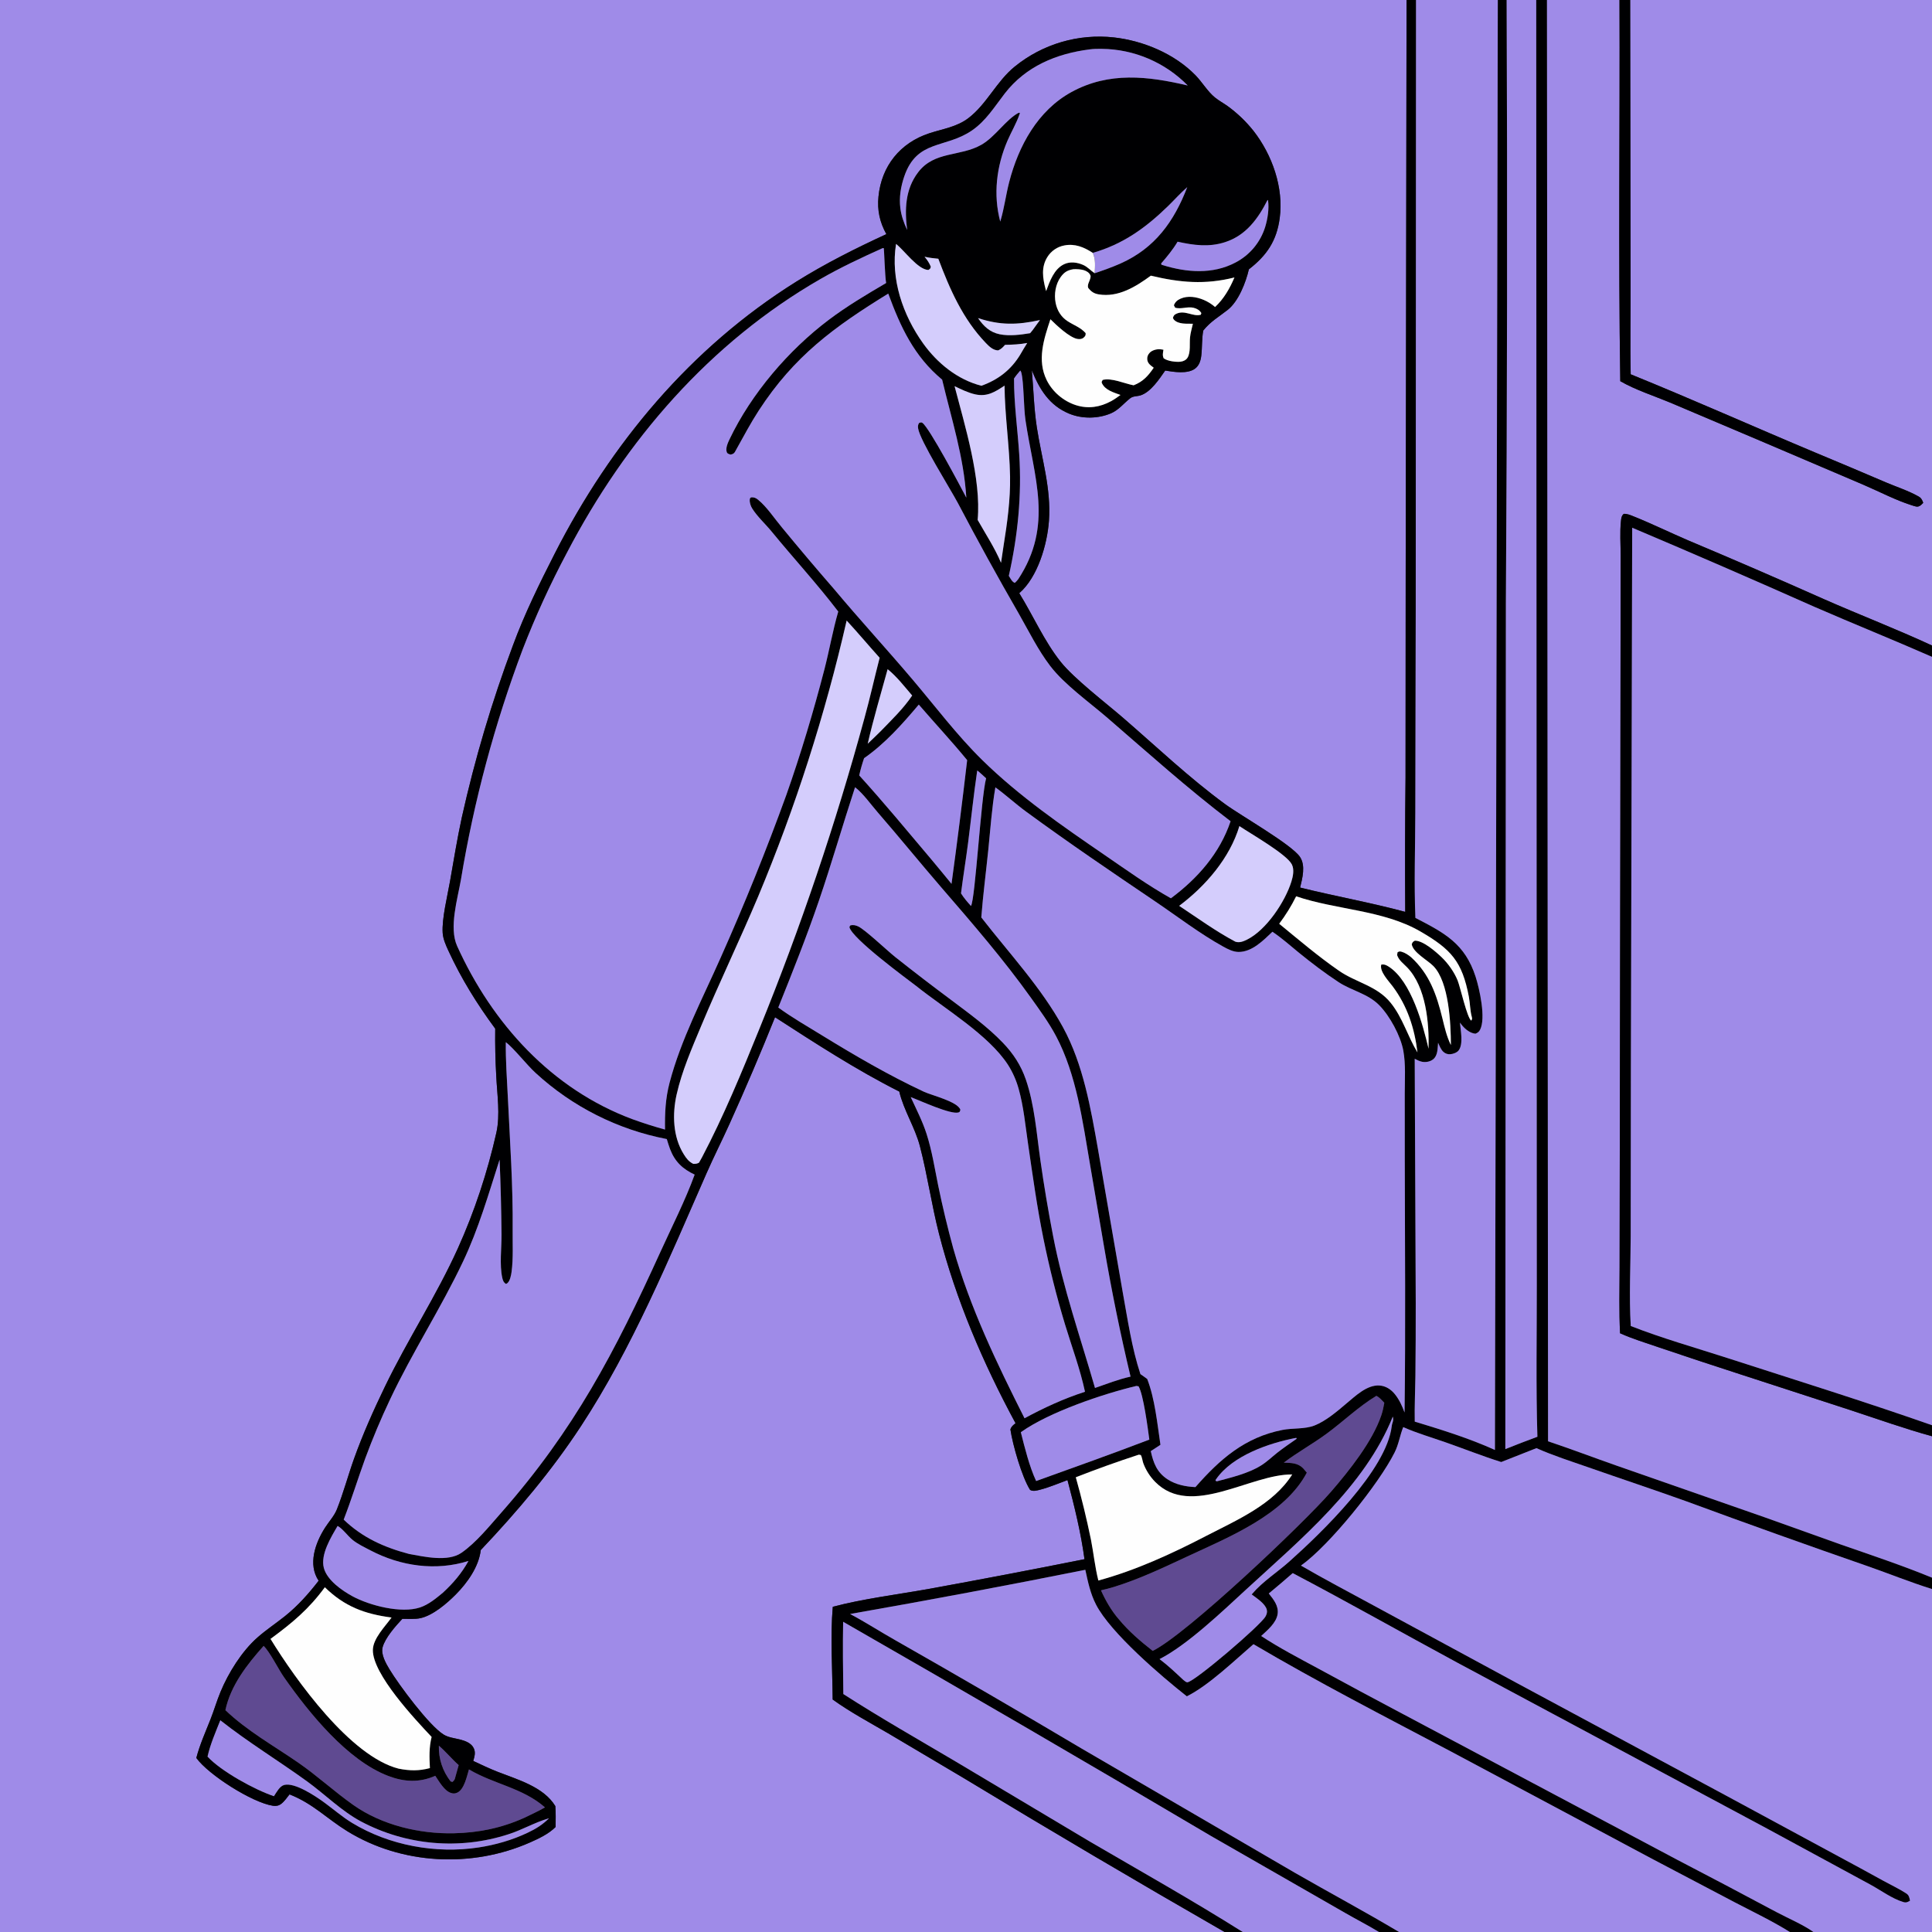 <?xml version="1.0" encoding="utf-8" ?>
<svg xmlns="http://www.w3.org/2000/svg" xmlns:xlink="http://www.w3.org/1999/xlink" width="1024" height="1024">
	<rect width="100%" height="100%" fill="#333333" stroke="none"/>
	<path fill="#9F8BE8" d="M0 0L745.506 0L745.042 304.333L744.964 411.981C744.691 435.756 744.636 459.533 744.801 483.31C726.406 478.351 707.587 475.008 689.085 470.426C690.285 465.492 692.097 458.764 689.005 454.181C684.534 447.555 657.707 432.335 649.312 426.189C630.305 412.274 612.992 395.79 595.184 380.396C586.053 372.503 569.224 359.659 562.108 350.69C553.44 339.767 547.565 326.246 540.227 314.396C550.047 305.936 555.079 288.501 555.965 276.014C557.182 258.849 552.118 243.235 549.551 226.57C548.005 216.532 547.787 206.356 546.89 196.254C550.951 206.362 556.209 214.96 566.746 219.276C573.61 222.087 582.053 221.984 588.905 219.041C592.945 217.305 595.68 213.684 599.076 211.058C600.635 209.853 602.763 210.117 604.559 209.535C609.959 207.785 614.487 200.858 617.582 196.404C622.143 197.166 629.316 198.299 633.29 195.457C635.586 193.815 636.398 191.16 636.71 188.478C637.229 184.022 636.93 179.653 637.751 175.199C641.677 170.306 645.92 168.014 650.716 164.231C656.441 159.715 660.331 149.671 661.929 142.749C671.433 135.379 676.677 127.674 678.282 115.54C680.418 99.392 674.281 82.066 664.399 69.386C660.444 64.41 655.834 59.992 650.694 56.251C648.489 54.672 646.028 53.359 643.924 51.651C640.08 48.532 637.154 43.501 633.646 39.903C622.554 28.521 606.095 21.625 590.446 19.84C571.539 17.738 552.58 23.31 537.817 35.307C528.147 43.144 523.084 55.101 513.3 62.581C507.128 67.299 499.731 68.292 492.56 70.638C477.095 75.699 467.2 88 465.609 104.199C464.898 111.43 466.258 117.734 469.791 124.102C453.43 131.646 437.351 139.708 422.055 149.273C366.119 184.248 323.79 235.006 294.01 293.431C285.94 309.264 278.021 325.359 271.873 342.045C260.722 371.794 251.662 402.285 244.758 433.296C242.327 444.493 240.49 455.866 238.505 467.15C237.145 474.878 234.142 486.908 234.625 494.445C234.833 497.681 236.288 500.93 237.631 503.844C244.493 518.734 252.764 532.055 262.478 545.22C262.366 553.639 262.551 562.06 263.031 570.467C263.491 580.059 265.189 590.952 263.081 600.356C258.427 621.119 251.487 642.145 242.727 661.544C231.343 686.755 216.066 709.978 204.025 734.916C197.978 747.438 192.348 760.014 187.654 773.117C184.47 782.005 182.011 791.314 178.523 800.065C177.179 803.436 174.251 806.616 172.281 809.697C167.103 817.796 163.07 829.165 168.886 837.82C163.573 844.711 157.874 851.112 151.064 856.57C146.246 860.431 141.019 863.868 136.394 867.956C128.156 875.235 121.055 886.648 116.871 896.739C114.913 901.462 113.486 906.392 111.611 911.153C108.959 917.889 105.87 924.736 104.052 931.757C110.559 940.731 133.611 955.385 144.628 957.086C146.284 957.342 147.709 957.098 149.068 956.061C150.743 954.783 152.143 952.712 153.461 951.066C165.937 955.958 173.056 963.792 184.077 970.583C212.876 988.329 249.996 990.156 280.811 976.587C285.518 974.514 290.824 972.03 294.487 968.335C294.5 964.663 294.634 960.932 294.34 957.272C288.086 947.022 274.335 943.251 263.817 939.115C259.41 937.382 255.12 935.364 250.843 933.336C251.479 930.966 252.199 928.994 251.117 926.638C249.82 923.816 246.473 922.648 243.72 921.954C240.875 921.237 237.713 920.938 235.175 919.383C227.47 914.662 211.399 893.001 206.42 884.748C204.523 881.603 201.766 876.782 202.806 873.03C204.211 867.962 209.677 861.873 213.24 858.013C216.242 857.995 219.977 858.302 222.885 857.649C229.58 856.145 236.906 849.812 241.603 845.079C247.72 838.915 253.791 830.395 254.815 821.568C274.218 801.08 292.36 779.61 307.862 755.978C335.091 714.47 354.545 667.231 374.448 621.923C378.295 613.167 382.62 604.624 386.564 595.909C395.04 577.166 403.117 558.244 410.787 539.157C432.234 553.006 453.808 567.046 476.633 578.548C479.008 588.575 484.933 597.413 487.561 607.469C491.562 622.779 493.755 638.572 497.699 653.959C506.667 688.944 521.096 722.602 538.255 754.336C536.914 755.488 536.124 755.915 535.533 757.608C536.734 765.779 541.638 782.911 545.972 789.681C547.605 790.64 549.681 789.984 551.396 789.539C556.265 788.278 561.052 786.192 565.786 784.482C569.434 798.196 572.899 812.331 574.808 826.404C547.17 831.928 519.486 837.212 491.756 842.255C475.644 845.119 457.016 847.451 441.392 851.633C440.039 867.03 441.202 885.097 441.337 900.782C450.619 907.463 460.899 912.949 470.774 918.71L510.788 942.425C556.558 970.16 602.654 997.353 649.065 1024L0 1024L0 0Z"/>
	<path fill="#000002" d="M745.506 0L750.52 0L750.372 322.823L750.148 430.603C750.108 449.147 749.44 467.987 750.191 486.502C765.749 494.531 776.458 500.174 782.108 517.699C784.174 524.106 787.636 539.621 784.489 545.748C783.859 546.974 783.26 547.335 782.042 547.886C779.344 547.687 776.74 545.612 775.038 543.597C774.608 543.08 774.194 542.551 773.795 542.01C774.143 545.995 775.698 553.33 773.133 556.711C772.205 557.934 770.187 558.636 768.688 558.758C767.354 558.879 766.03 558.43 765.045 557.523C763.698 556.307 762.959 554.304 762.22 552.682C761.918 555.603 762.147 559.434 759.574 561.475C758.015 562.711 755.758 563.123 753.81 562.775C752.453 562.532 751.047 561.815 749.831 561.176L750.373 690.647C750.394 703.563 750.334 716.479 750.194 729.395C750.088 737.406 749.686 745.484 749.85 753.489C764.082 757.791 778.773 762.36 792.344 768.504L793.864 0L798.55 0C798.981 106.493 798.847 212.987 798.147 319.479L797.861 768.06C803.49 765.788 809.154 763.606 814.853 761.515C814.035 734.763 814.563 707.843 814.528 681.07L814.464 525.329L814.227 0L819.926 0L820.501 763.914C832.71 767.998 844.738 772.582 856.887 776.837L935.294 804.192L975.767 818.657C991.842 824.258 1008.25 829.717 1024 836.194L1024 842.226C1012.55 838.646 1001.4 834.128 990.079 830.167C957.878 818.99 925.783 807.511 893.798 795.732C876.543 789.536 859.13 783.765 841.827 777.704C832.687 774.502 823.18 771.506 814.354 767.544L795.679 774.909C785.626 771.742 775.922 767.862 765.988 764.393C758.495 761.776 751.019 759.627 743.738 756.401C741.942 760.892 741.38 765.439 739.167 769.858C730.791 786.579 704.556 819.158 689.534 829.792C702.108 837.119 714.977 843.8 727.74 850.779L803.621 891.866L915.035 951.8L974.466 983.927C982.335 988.153 990.181 992.424 998.001 996.741C1002.03 998.945 1006.37 1001.01 1010.23 1003.47C1011.42 1004.24 1011.69 1004.81 1012.09 1006.18C1012.21 1006.58 1012.28 1007.02 1012.35 1007.44C1011.04 1008.13 1010.4 1008.58 1008.9 1008.15C1002.84 1006.39 996.738 1001.78 991.157 998.784L936.835 969.321L772.333 881.202C743.241 865.494 714.43 849.163 685.168 833.784C680.991 837.446 676.759 841.046 672.474 844.581C674.967 847.717 677.772 851.105 677.172 855.407C676.509 860.157 671.784 864.011 668.441 867.111C678.13 873.475 688.45 878.827 698.639 884.336C713.429 892.399 728.269 900.369 743.158 908.245L888.612 985.528C906.297 994.721 923.928 1004.02 941.504 1013.42C947.505 1016.63 955.766 1020.12 961.153 1024L948.663 1024C939.402 1018.22 929.326 1013.4 919.646 1008.37L876.404 985.62L769.078 928.349C734.009 909.827 698.529 891.596 664.359 871.452C654.389 880.037 640.637 893.323 629.047 899.086C615.538 888.466 588.616 865.425 580.931 850.503C577.905 844.627 576.624 838.427 575.242 832.026C533.779 840.337 492.216 848.145 450.562 855.448C458.726 859.766 466.558 864.86 474.616 869.401C507.656 888.189 540.516 907.292 573.193 926.707L686.362 992.635C704.684 1003.18 723.384 1013.17 741.532 1024L730.866 1024C724.993 1020.41 718.749 1017.25 712.778 1013.79L641.967 973.177C577.19 934.879 512.161 897.012 446.881 859.578C446.628 872.327 446.816 885.125 446.982 897.876C466.428 910.378 486.604 921.875 506.505 933.634L577.673 976.091C604.785 991.908 632.106 1007.27 658.683 1024L649.065 1024C602.654 997.353 556.558 970.16 510.788 942.425L470.774 918.71C460.899 912.949 450.619 907.463 441.337 900.782C441.202 885.097 440.039 867.03 441.392 851.633C457.016 847.451 475.644 845.119 491.756 842.255C519.486 837.212 547.17 831.928 574.808 826.404C572.899 812.331 569.434 798.196 565.786 784.482C561.052 786.192 556.265 788.278 551.396 789.539C549.681 789.984 547.605 790.64 545.972 789.681C541.638 782.911 536.734 765.779 535.533 757.608C536.124 755.915 536.914 755.488 538.255 754.336C521.096 722.602 506.667 688.944 497.699 653.959C493.755 638.572 491.562 622.779 487.561 607.469C484.933 597.413 479.008 588.575 476.633 578.548C453.808 567.046 432.234 553.006 410.787 539.157C403.117 558.244 395.04 577.166 386.564 595.909C382.62 604.624 378.295 613.167 374.448 621.923C354.545 667.231 335.091 714.47 307.862 755.978C292.36 779.61 274.218 801.08 254.815 821.568C253.791 830.395 247.72 838.915 241.603 845.079C236.906 849.812 229.58 856.145 222.885 857.649C219.977 858.302 216.242 857.995 213.24 858.013C209.677 861.873 204.211 867.962 202.806 873.03C201.766 876.782 204.523 881.603 206.42 884.748C211.399 893.001 227.47 914.662 235.175 919.383C237.713 920.938 240.875 921.237 243.72 921.954C246.473 922.648 249.82 923.816 251.117 926.638C252.199 928.994 251.479 930.966 250.843 933.336C255.12 935.364 259.41 937.382 263.817 939.115C274.335 943.251 288.086 947.022 294.34 957.272C294.634 960.932 294.5 964.663 294.487 968.335C290.824 972.03 285.518 974.514 280.811 976.587C249.996 990.156 212.876 988.329 184.077 970.583C173.056 963.792 165.937 955.958 153.461 951.066C152.143 952.712 150.743 954.783 149.068 956.061C147.709 957.098 146.284 957.342 144.628 957.086C133.611 955.385 110.559 940.731 104.052 931.757C105.87 924.736 108.959 917.889 111.611 911.153C113.486 906.392 114.913 901.462 116.871 896.739C121.055 886.648 128.156 875.235 136.394 867.956C141.019 863.868 146.246 860.431 151.064 856.57C157.874 851.112 163.573 844.711 168.886 837.82C163.07 829.165 167.103 817.796 172.281 809.697C174.251 806.616 177.179 803.436 178.523 800.065C182.011 791.314 184.47 782.005 187.654 773.117C192.348 760.014 197.978 747.438 204.025 734.916C216.066 709.978 231.343 686.755 242.727 661.544C251.487 642.145 258.427 621.119 263.081 600.356C265.189 590.952 263.491 580.059 263.031 570.467C262.551 562.06 262.366 553.639 262.478 545.22C252.764 532.055 244.493 518.734 237.631 503.844C236.288 500.93 234.833 497.681 234.625 494.445C234.142 486.908 237.145 474.878 238.505 467.15C240.49 455.866 242.327 444.493 244.758 433.296C251.662 402.285 260.722 371.794 271.873 342.045C278.021 325.359 285.94 309.264 294.01 293.431C323.79 235.006 366.119 184.248 422.055 149.273C437.351 139.708 453.43 131.646 469.791 124.102C466.258 117.734 464.898 111.43 465.609 104.199C467.2 88 477.095 75.699 492.56 70.638C499.731 68.292 507.128 67.299 513.3 62.581C523.084 55.101 528.147 43.144 537.817 35.307C552.58 23.31 571.539 17.738 590.446 19.84C606.095 21.625 622.554 28.521 633.646 39.903C637.154 43.501 640.08 48.532 643.924 51.651C646.028 53.359 648.489 54.672 650.694 56.251C655.834 59.992 660.444 64.41 664.399 69.386C674.281 82.066 680.418 99.392 678.282 115.54C676.677 127.674 671.433 135.379 661.929 142.749C660.331 149.671 656.441 159.715 650.716 164.231C645.92 168.014 641.677 170.306 637.751 175.199C636.93 179.653 637.229 184.022 636.71 188.478C636.398 191.16 635.586 193.815 633.29 195.457C629.316 198.299 622.143 197.166 617.582 196.404C614.487 200.858 609.959 207.785 604.559 209.535C602.763 210.117 600.635 209.853 599.076 211.058C595.68 213.684 592.945 217.305 588.905 219.041C582.053 221.984 573.61 222.087 566.746 219.276C556.209 214.96 550.951 206.362 546.89 196.254C547.787 206.356 548.005 216.532 549.551 226.57C552.118 243.235 557.182 258.849 555.965 276.014C555.079 288.501 550.047 305.936 540.227 314.396C547.565 326.246 553.44 339.767 562.108 350.69C569.224 359.659 586.053 372.503 595.184 380.396C612.992 395.79 630.305 412.274 649.312 426.189C657.707 432.335 684.534 447.555 689.005 454.181C692.097 458.764 690.285 465.492 689.085 470.426C707.587 475.008 726.406 478.351 744.801 483.31C744.636 459.533 744.691 435.756 744.964 411.981L745.042 304.333L745.506 0ZM579.18 134.032C574.59 131 569.712 128.989 564.08 130.094C560.368 130.791 557.12 133.017 555.132 136.227C551.762 141.621 552.66 147.401 554.166 153.185C554.262 153.556 554.363 153.926 554.469 154.294C556.371 149.13 558.656 142.544 564.017 140.026C567.237 138.514 570.873 139.028 574.049 140.399C576.454 141.438 578.063 143.415 580.19 144.819C584.82 143.263 589.463 141.633 593.924 139.642C612.124 131.523 622.264 117.431 629.271 99.186C625.698 102.289 622.49 105.919 619.094 109.225C607.229 120.776 595.223 129.429 579.18 134.032ZM577.455 26.183C559.831 28.448 543.667 35.182 532.551 49.546C527.104 56.586 522.566 64.082 515.093 69.186C500.932 78.858 486.024 73.811 479.272 93.516C477.417 98.93 476.484 104.629 477.204 110.34C477.73 114.502 479.08 118.108 480.806 121.907C479.455 111.092 479.733 100.381 486.634 91.303C495.258 79.959 508.894 83.131 520.133 76.739C527.467 72.567 533.206 63.315 539.885 59.788L540.596 59.86C540.546 60.018 540.497 60.176 540.444 60.333C538.8 65.225 536.058 69.771 534.009 74.51C528.168 88.014 526.332 103.138 530.155 117.437L530.361 116.744C532.296 110.129 533.158 103.219 534.882 96.536C539.818 77.391 549.995 58.596 567.88 48.796C587.768 37.897 608.406 40.343 629.531 45.319C617.507 33.063 601.112 26.075 583.943 25.889C581.828 25.849 579.548 25.883 577.455 26.183ZM671.847 105.964C666.771 115.963 660.402 124.769 649.286 128.357C640.781 131.102 632.693 130.003 624.152 128.109C621.602 132.359 618.654 135.915 615.424 139.652L615.591 140.292L616.307 140.522C628.938 144.45 642.754 145.523 654.824 139.148C662.381 135.219 668.051 128.43 670.569 120.293C671.874 116.041 672.712 110.668 672.103 106.267L671.847 105.964ZM474.923 129.293C471.941 147.825 478.495 166.967 489.299 182.05C496.803 192.524 507.533 201.253 520.168 204.462C529.071 201.27 535.943 195.996 540.857 187.778C542.04 185.778 543.183 183.738 544.456 181.794C540.528 182.518 536.687 182.695 532.7 182.771C531.528 184.076 530.68 185.012 529.055 185.716C526.379 185.68 524.26 183.617 522.505 181.789C510.312 169.083 503.445 153.369 497.328 137.138C494.84 136.914 492.467 136.625 490.021 136.073C491.456 137.777 492.471 139.263 493.332 141.322C493.094 142.503 493.053 142.401 492.04 143.085C486.448 142.886 479.359 132.75 474.923 129.293ZM467.857 131.496C456.638 136.555 445.561 141.725 434.886 147.867C376.112 181.69 331.631 233.339 300.462 292.995C291.625 309.597 283.793 326.714 277.007 344.254C262.142 383.729 251.19 424.57 244.311 466.187C242.525 476.464 237.87 491.672 242.298 501.443C260.902 542.496 292.456 577.359 335.304 593.226C340.949 595.279 346.676 597.102 352.47 598.691C352.35 590.09 352.685 582.236 354.891 573.848C360.917 550.937 372.364 529.285 381.913 507.689C394.561 479.349 406.183 450.562 416.755 421.384C424.401 399.722 431.173 377.091 436.939 354.848C439.569 344.705 441.377 334.158 444.291 324.136C433.169 309.552 420.594 295.905 408.96 281.702C405.702 277.724 401.396 273.83 398.686 269.511C397.866 268.204 397.188 266.215 397.41 264.668C397.51 263.971 397.529 264.136 398.077 263.613C399.618 263.486 400.607 263.895 401.781 264.851C406.429 268.633 410.501 274.858 414.407 279.516C423.49 290.567 432.728 301.489 442.118 312.28C455.705 328.521 470.029 344.068 483.703 360.208C495.789 374.472 507.303 389.783 520.653 402.883C540.244 422.108 563.279 437.96 585.854 453.434C597.199 461.211 608.605 469.393 620.607 476.114C634.777 465.588 646.543 452.221 652.238 435.272C629.587 418.029 608.566 399.147 587.049 380.555C577.405 372.222 564.209 362.881 556.623 352.957C550.187 344.538 545.236 334.469 539.995 325.274C528.84 305.929 518.068 286.365 507.684 266.595C503.472 258.716 487.637 233.568 486.63 227.091C486.449 225.926 486.528 225.205 487.118 224.193C487.823 224 488.191 223.667 488.855 224.104C492.436 226.458 509.009 257.684 512.174 263.769C510.835 242.219 504.32 222.09 499.356 201.225C484.488 188.855 477.306 173.368 470.799 155.615C442.098 173.288 420.972 188.666 402.169 217.571C397.872 224.177 394.194 231.169 390.349 238.041C389.359 239.811 389.197 240.648 387.112 240.926C386.419 240.632 385.621 240.541 385.287 239.813C384.353 237.775 385.804 234.642 386.688 232.79C398.212 208.67 417.87 185.655 439.203 169.564C448.859 162.281 459.248 156.117 469.667 150.006C469.017 146.507 468.584 131.759 468.427 131.539L467.857 131.496ZM569.044 142.667C565.876 143.178 564.111 144.173 562.207 146.802C559.432 150.637 558.594 155.993 559.511 160.583C560.311 164.586 562.387 167.973 565.816 170.216C569.057 172.337 572.803 173.569 575.405 176.554C575.457 177.725 575.322 178.06 574.379 178.922C573.463 179.759 572.179 179.838 571.03 179.633C566.8 178.876 559.889 172.336 556.747 169.207C553.276 179.705 549.507 190.841 554.781 201.498C557.876 207.752 563.722 212.68 570.369 214.777C576.806 216.807 583.035 215.813 588.903 212.632C590.639 211.69 592.286 210.507 593.877 209.344C590.29 207.977 585.719 206.84 584.001 202.991C583.718 202.358 584.17 201.944 584.453 201.367C589.176 200.126 596.09 203.347 600.846 204.219C605.876 202.249 608.526 199.236 611.496 194.909C609.896 193.672 608.246 192.675 608.069 190.463C607.956 189.058 608.435 187.96 609.383 186.95C610.623 185.629 612.984 185.006 614.744 185.1C615.387 185.135 616.011 185.259 616.642 185.376C616.393 187.197 616.041 188.16 616.748 189.883C618.717 191.428 623.381 192.01 625.809 191.689C627.229 191.502 628.657 190.83 629.427 189.57C631.162 186.729 630.407 181.987 630.748 178.761C631.001 176.359 631.742 173.941 632.256 171.582C629.1 171.522 624.602 172 622.22 169.45C621.904 169.111 621.836 168.844 621.684 168.446C622.075 167.277 622.357 166.82 623.519 166.287C628.125 164.172 632.355 168.021 636.444 166.821L636.736 165.931C635.743 164.357 634.449 163.596 632.661 163.142C629.395 162.311 625.826 164.1 622.667 163.013L622.88 163.138L622.193 161.803C622.859 160.059 623.997 159.07 625.682 158.317C629.604 156.565 634.182 157.356 638.008 158.959C640.197 159.895 642.227 161.165 644.026 162.725C648.709 158.309 651.782 152.944 654.281 147.058C638.696 150.986 625.489 149.819 609.976 146.105C602.023 151.927 592.685 157.778 582.271 156.008C579.753 155.58 578.306 154.533 576.759 152.56C576.356 151.123 576.874 150.28 577.38 148.963C577.694 148.146 578.286 146.753 577.93 145.913C577.325 144.484 575.841 143.606 574.405 143.184C572.753 142.699 570.76 142.627 569.044 142.667ZM518.369 168.595C521.338 172.912 524.629 176.119 529.912 177.18C535.034 178.209 540.873 177.451 545.985 176.602C546.91 175.513 547.787 174.457 548.562 173.25L551.197 169.635C539.198 172.27 530.111 172.468 518.369 168.595ZM540.79 196.389C539.606 197.766 538.458 199.108 537.454 200.624C537.406 214.01 539.349 227.453 540.21 240.813C541.612 262.556 539.454 283.975 534.693 305.214C535.549 306.498 536.439 308.508 537.905 308.924C538.6 308.28 539.172 307.659 539.741 306.901C558.448 278.326 548.032 253.19 543.523 222.677C542.519 215.884 542.671 202.59 541.315 197.476C541.175 196.946 541.05 196.801 540.79 196.389ZM505.943 204.676C511.366 225.509 520.154 253.831 518.178 275.566C522.414 283.092 527.215 290.323 530.569 298.305L531.879 289.498C533.84 277.205 535.573 264.975 535.353 252.488C535.07 236.428 532.571 220.445 532.426 204.386C527.42 207.727 523.197 210.412 516.907 209.018C513.103 208.175 509.438 206.347 505.943 204.676ZM448.742 328.914C437.317 378.884 421.637 427.785 401.874 475.082C392.168 498.138 381.284 520.7 371.639 543.781C366.732 555.523 361.435 567.635 358.631 580.083C356.287 590.487 356.594 602.533 362.417 611.799C363.823 614.035 365.027 615.651 367.417 616.853C368.681 616.877 369.362 616.862 370.482 616.25C371.02 615.325 371.544 614.391 372.051 613.448C383.579 591.548 393.233 568.117 402.538 545.176C424.386 491.474 442.97 436.501 458.187 380.558C461.12 369.99 463.473 359.254 466.23 348.639C460.345 342.113 454.714 335.36 448.742 328.914ZM470.464 354.681C466.877 367.794 462.929 380.944 459.906 394.196C462.209 391.972 464.565 389.785 466.818 387.512C472.583 381.55 478.842 375.56 483.473 368.648C479.452 363.962 475.288 358.55 470.464 354.681ZM486.976 373.453C478.209 383.814 469.188 394.045 457.984 401.852C456.947 404.884 456.094 407.854 455.408 410.985C468.489 425.389 480.925 440.466 493.482 455.328C497.098 459.701 500.756 464.048 504.321 468.462C507.305 446.633 510.07 424.774 512.615 402.89C504.383 392.848 495.461 383.297 486.976 373.453ZM517.958 408.375C516.06 421.14 514.742 433.997 513.094 446.798C511.946 455.71 510.473 464.578 509.357 473.493C510.889 475.962 512.701 478.024 514.628 480.186C516.886 476.957 519.932 422.591 522.663 412.518C521.118 411.151 519.594 409.623 517.958 408.375ZM453.195 417.263C446.619 437.31 440.823 457.568 433.989 477.548C427.487 496.556 419.998 515.373 412.505 534.01C419.822 539.355 427.755 543.895 435.473 548.634C453.098 559.459 470.872 569.838 489.619 578.611C493.875 580.602 507.635 583.851 509.027 588.224C508.775 588.917 508.864 589.344 508.091 589.603C504.039 590.957 487.49 583.238 482.712 581.499C485.676 587.949 488.942 594.257 491.115 601.033C493.971 609.934 495.407 619.224 497.263 628.367C499.569 639.557 502.234 650.67 505.253 661.689C514.235 693.321 528.282 722.455 543.02 751.713C553.388 746.109 563.843 741.287 575.07 737.663C572.463 725.477 568.077 713.839 564.47 701.935C559.968 687.078 556.127 671.661 553.031 656.446C549.636 639.758 547.298 622.77 544.842 605.922C543.458 596.431 542.524 586.427 539.925 577.185C538.683 572.643 536.764 568.313 534.235 564.341C523.879 548.398 500.507 534.522 485.571 522.561C479.809 518.158 451.831 497.601 450.208 491.432L450.574 490.561C452.067 490.045 453.37 490.365 454.786 490.984C458.293 492.515 470.204 503.83 474.454 507.214C484.326 515.039 494.32 522.709 504.432 530.221C513.743 537.236 523.446 544.24 531.538 552.674C537.063 558.433 541.103 564.588 543.709 572.15C548.358 585.638 549.402 600.73 551.408 614.834C553.333 628.38 555.598 641.874 558.201 655.306C563.477 682.729 572.655 708.885 580.367 735.645C586.544 733.506 592.825 731.044 599.215 729.637C593.787 706.855 589.105 683.902 585.177 660.815L577.698 616.977C573.839 594.458 570.568 569.606 559.747 549.19C555.989 542.1 551.068 535.351 546.409 528.827C531.87 508.468 515.455 489.49 499.112 470.582C487.643 457.314 476.608 443.678 465.106 430.443C461.503 426.298 457.494 420.555 453.195 417.263ZM527.57 417.309C525.681 428.223 524.939 439.467 523.811 450.486C522.593 462.386 521.026 474.318 520.108 486.241C534.714 505.069 551.965 523.494 563.409 544.486C574.142 564.172 578.122 587.396 581.981 609.269L595.058 684.848C597.671 699.208 599.854 714.447 604.448 728.314C605.648 729.167 606.893 729.992 608.054 730.895C612.164 741.542 613.369 754.494 615.065 765.782L609.937 769.121C611.319 775.403 613.197 780.431 618.878 784.105C623.248 786.932 628.476 787.964 633.603 788.195C646.553 773.434 659.745 761.823 679.729 757.895C685.149 756.83 691.622 757.557 696.735 755.538C702.694 753.185 708.734 748.058 713.595 743.903C718.401 739.943 724.478 733.922 731.129 734.347C734.493 734.561 737.276 736.411 739.347 738.989C741.61 741.805 743.219 745.27 744.444 748.65C745.038 703.96 744.628 659.218 744.558 614.523L744.544 579.527C744.551 572.142 745.119 564.161 743.785 556.872C742.343 548.991 736.634 538.526 731.078 532.843C724.988 526.614 716.536 525.182 709.469 520.545C702.254 515.811 695.249 510.473 688.555 505.036C683.916 501.267 679.385 497.169 674.411 493.851C669.59 498.441 663.621 504.602 656.441 504.55C653.572 504.529 650.757 503.064 648.289 501.7C635.873 494.837 624.148 485.798 612.389 477.846C589.306 462.238 566.32 446.652 543.841 430.169C538.266 426.081 533.143 421.346 527.57 417.309ZM656.902 437.854C651.79 454.8 639.009 469.611 624.979 480.112C634.719 486.556 644.443 493.645 654.768 499.11C656.935 499.829 659.005 498.979 660.979 498C671.202 492.929 681.145 477.913 684.459 467.283C685.324 464.509 686.087 460.904 684.708 458.155C682.006 452.767 662.769 441.801 656.902 437.854ZM686.984 475.063C684.416 480.273 681.47 484.971 677.999 489.621C688.376 498.126 698.648 506.88 709.691 514.524C718.831 520.851 729.795 522.455 737.09 531.516C743.547 539.536 746.054 549.228 751.287 557.807C749.75 544.965 745.919 533.203 738.158 522.8C736.106 520.048 731.082 514.923 732.095 511.269C733.701 510.977 734.837 511.53 736.209 512.434C748.023 520.223 754.127 542.925 757.168 555.849C757.509 542.215 755.865 523.214 745.843 512.767C743.829 510.668 741.459 509.064 740.502 506.214L740.725 504.741C741.662 504.213 741.821 504.16 742.924 504.462C744.678 504.941 746.459 506.159 747.866 507.296C757.732 516.31 761.428 527.211 764.529 539.85C765.724 544.721 766.775 549.378 769.006 553.907C768.956 542.452 768.027 520.658 759.782 512.094C756.78 508.975 748.891 504.836 748.257 500.457C748.738 499.279 748.793 499.248 749.881 498.58C754.28 498.488 761.012 504.406 764.178 507.445C767.562 510.694 770.749 515.215 772.529 519.553C773.997 523.126 777.646 539.863 779.849 540.972C780.2 540.079 780.371 540.061 780.108 539.093C779.13 535.493 779.221 531.932 778.531 528.303C774.971 509.576 769.139 503.132 752.767 493.657C733.148 482.304 708.279 482.282 686.984 475.063ZM268.092 552.364C267.954 562.051 268.7 571.818 269.162 581.497C270.282 604.951 271.948 628.51 271.718 651.996C271.647 659.154 272.095 667.047 271.143 674.126C270.907 675.877 270.345 678.94 268.874 680.14C268.67 680.306 268.41 680.386 268.178 680.51C266.903 679.696 266.551 678.741 266.224 677.277C264.689 670.412 265.881 661.338 265.815 654.235C265.702 641.028 265.361 627.823 264.793 614.627C258.938 632.877 253.703 651.15 245.474 668.532C233.643 693.525 218.499 716.755 206.691 741.823C201.863 752.026 197.487 762.436 193.575 773.023C189.666 783.784 186.303 794.753 182.163 805.429C192.032 814.965 203.641 820.151 216.788 823.624C224.821 825.083 237.399 827.989 244.594 823.009C252.31 817.667 259.396 808.885 265.608 801.83C304.509 757.641 325.867 716.665 350.009 663.59C355.978 650.468 363.344 635.957 368.179 622.566C361.835 619.631 357.653 615.674 355.133 609.012C354.479 607.282 353.954 605.498 353.41 603.732C327.416 598.733 303.33 586.588 283.855 568.66C279.052 564.263 272.444 555.701 268.092 552.364ZM602.307 734.58C584.642 738.762 555.924 748.482 541.061 759.104C543.176 767.451 545.557 777.18 549.172 784.976C569.16 777.782 589.332 770.605 609.169 763.021C608.382 757.155 606.05 739.094 603.457 734.769L602.307 734.58ZM729.497 739.834C720.088 745.494 711.952 753.422 703.105 759.914C695.756 765.306 687.709 769.728 680.44 775.226C684.45 775.405 687.959 775.283 690.878 778.452C691.496 779.123 692.07 779.838 692.645 780.544C680.805 802.902 651.172 814.76 629.298 824.959C616.548 830.904 603.845 836.96 590.372 841.123C588.122 841.818 585.841 842.375 583.549 842.912C585.919 848.247 589.058 853.693 592.882 858.115C598.184 864.559 604.407 869.882 610.967 875.004C628.902 866.224 690.939 807.449 705.552 790.547C715.175 779.416 727.473 763.981 732.145 750.091C732.871 747.933 733.319 745.757 733.708 743.517C732.424 742.165 731.2 740.649 729.497 739.834ZM738.215 750.837C723.357 787.854 689.189 816.03 660.562 842.379C647.989 853.951 629.484 871.722 614.585 879.355C619.068 882.74 623.103 886.585 627.204 890.412C627.781 890.826 628.663 891.727 629.384 891.644C633.405 891.182 668.029 861.612 670.756 856.754C671.392 855.622 671.76 854.423 671.417 853.126C670.569 849.924 665.997 847.014 663.43 845.1C663.56 844.942 663.687 844.783 663.819 844.628C669.25 838.237 677.06 833.278 683.337 827.671C700.476 812.365 734.88 779.244 737.646 755.903C737.9 753.761 738.82 753.189 738.215 750.837ZM686.745 762.145C672.623 764.847 653.294 771.479 644.636 783.902C644.494 784.106 644.358 784.315 644.219 784.521L644.545 785.036L645.11 785.098C652.756 783.055 661.514 780.988 668.279 776.804C671.514 774.804 674.094 772.251 677.055 769.913C680.307 767.345 683.797 765.011 687.187 762.627L687.22 762.187L686.745 762.145ZM603.527 771.027C592.303 774.688 581.187 778.675 570.196 782.985C573.249 793.875 575.922 804.868 578.21 815.944C579.616 823.113 580.363 830.645 582.154 837.703C601.928 832.353 621.225 823.452 639.367 814.033C655.491 805.677 674.925 797.414 684.895 781.496C662.79 781.194 631.336 804.778 612.264 785.428C609.491 782.598 607.343 779.218 605.959 775.505C605.646 774.653 605.164 771.85 604.692 771.301C604.432 770.999 603.915 771.119 603.527 771.027ZM178.94 808.774C175.489 814.65 169.771 823.895 171.634 831.022C173.331 837.518 181.261 843.058 186.902 846.103C195.898 850.959 212.602 855.307 222.621 851.98C227.135 850.481 231.095 847.183 234.711 844.191C240.242 839.084 244.641 833.937 248.307 827.339C231.027 832.792 212.387 830.144 196.394 821.754C193.253 820.107 189.487 818.344 186.755 816.079C184.251 814.004 181.637 810.267 178.94 808.774ZM172.174 841.287C163.512 853.056 154.989 860.089 143.373 868.656C156.834 890.566 185.756 930.949 211.321 937.433C217.234 938.569 221.987 938.689 227.856 937.132C227.568 931.335 227.364 926.295 228.765 920.616C219.915 911.19 197.411 887.288 197.63 874.498C197.733 868.421 204.118 862.076 207.526 857.327C193.153 855.423 182.657 851.484 172.174 841.287ZM139.734 872.36C130.994 882.134 122.244 893.308 119.467 906.43C131.009 917.441 144.985 925.211 158.04 934.216C168.179 941.209 177.225 949.612 187.234 956.672C202.378 967.353 222.285 972.09 240.621 971.672C253.735 971.373 265.82 968.896 277.771 963.529C281.453 961.712 285.308 960.022 288.849 957.952C276.945 947.546 261.821 945.69 248.562 937.824C247.461 941.385 246.088 948.339 242.457 950.094C241.158 950.722 240.207 950.724 238.856 950.245C235.372 949.008 232.72 944.166 230.711 941.212C222.361 944.915 214.291 944.522 205.816 941.298C184.033 933.013 163.824 907.897 150.631 889.12C147.532 884.71 143.163 875.72 139.734 872.36ZM116.773 911.78C114.291 918.019 111.456 924.472 109.995 931.035C117.114 938.788 134.997 948.617 145.19 952.023C146.485 950.084 148.186 946.734 150.572 946.081C156.205 944.539 167.361 952.087 171.763 955.293C176.733 958.912 181.394 963.003 186.659 966.201C206.29 978.13 231.001 982.64 253.609 979.202C262.512 977.849 271.527 975.274 279.671 971.385C284.145 969.272 287.447 967.207 290.989 963.736C290.801 963.789 290.612 963.84 290.425 963.895C283.223 966.02 276.622 969.949 269.431 972.214C243.528 980.61 215.327 978.144 191.273 965.379C180.84 959.77 172.251 951.032 162.668 944.1C147.434 933.082 131.566 923.457 116.773 911.78ZM232.609 925.274C232.441 932.243 234.56 938.662 238.838 944.188L239.836 944.465C240.42 943.906 240.706 943.637 241.054 942.89L243.109 935.534C239.421 932.308 236.316 928.377 232.609 925.274Z"/>
	<path fill="#9F8BE8" d="M750.52 0L793.864 0L792.344 768.504C778.773 762.36 764.082 757.791 749.85 753.489C749.686 745.484 750.088 737.406 750.194 729.395C750.334 716.479 750.394 703.563 750.373 690.647L749.831 561.176C751.047 561.815 752.453 562.532 753.81 562.775C755.758 563.123 758.015 562.711 759.574 561.475C762.147 559.434 761.918 555.603 762.22 552.682C762.959 554.304 763.698 556.307 765.045 557.523C766.03 558.43 767.354 558.879 768.688 558.758C770.187 558.636 772.205 557.934 773.133 556.711C775.698 553.33 774.143 545.995 773.795 542.01C774.194 542.551 774.608 543.08 775.038 543.597C776.74 545.612 779.344 547.687 782.042 547.886C783.26 547.335 783.859 546.974 784.489 545.748C787.636 539.621 784.174 524.106 782.108 517.699C776.458 500.174 765.749 494.531 750.191 486.502C749.44 467.987 750.108 449.147 750.148 430.603L750.372 322.823L750.52 0Z"/>
	<path fill="#9F8BE8" d="M798.55 0L814.227 0L814.464 525.329L814.528 681.07C814.563 707.843 814.035 734.763 814.853 761.515C809.154 763.606 803.49 765.788 797.861 768.06L798.147 319.479C798.847 212.987 798.981 106.493 798.55 -5.68434e-14L798.55 0Z"/>
	<path fill="#9F8BE8" d="M819.926 0L858.37 0C858.632 67.322 857.72 134.723 858.782 202.03C866.801 206.662 876.593 209.794 885.204 213.378L933.128 233.689L987.63 256.934C996.26 260.631 1005.42 265.479 1014.36 268.165C1015.12 268.392 1016.03 268.675 1016.81 268.437C1017.9 268.103 1018.56 267.321 1019.34 266.531C1019.25 266.289 1019.17 266.043 1019.08 265.806C1018.57 264.593 1018.11 263.834 1016.94 263.168C1011.6 260.129 1005.18 258.061 999.499 255.642C987.128 250.346 974.73 245.111 962.306 239.939C929.586 226.225 897.182 211.731 864.306 198.386C863.938 181.923 864.336 165.431 864.248 148.963L864.015 0L1024 0L1024 268.796L1024 342.139C1005.15 333.395 985.771 325.955 966.768 317.582C942.81 306.916 918.743 296.498 894.569 286.329C884.942 282.19 875.441 277.536 865.721 273.641C864.037 272.966 862.497 272.29 860.652 272.347C859.456 273.313 859.304 274.606 859.145 276.092C858.504 282.066 858.974 288.403 858.987 294.427L858.942 325.718L858.824 437.632L858.509 617.182L858.428 672.052C858.403 683.548 858.085 695.172 858.671 706.653C865.267 709.626 872.401 711.784 879.252 714.135C893.492 718.96 907.765 723.684 922.072 728.308L981.252 747.552C995.436 752.202 1009.6 757.29 1024 761.234L1024 836.194C1008.25 829.717 991.842 824.258 975.767 818.657L935.294 804.192L856.887 776.837C844.738 772.582 832.71 767.998 820.501 763.914L819.926 0Z"/>
	<path fill="#000002" d="M858.37 0L864.015 0L864.248 148.963C864.336 165.431 863.938 181.923 864.306 198.386C897.182 211.731 929.586 226.225 962.306 239.939C974.73 245.111 987.128 250.346 999.499 255.642C1005.18 258.061 1011.6 260.129 1016.94 263.168C1018.11 263.834 1018.57 264.593 1019.08 265.806C1019.17 266.043 1019.25 266.289 1019.34 266.531C1018.56 267.321 1017.9 268.103 1016.81 268.437C1016.03 268.675 1015.12 268.392 1014.36 268.165C1005.42 265.479 996.26 260.631 987.63 256.934L933.128 233.689L885.204 213.378C876.593 209.794 866.801 206.662 858.782 202.03C857.72 134.723 858.632 67.322 858.37 0Z"/>
	<path fill="#9F8BE8" d="M480.806 121.907C479.08 118.108 477.73 114.502 477.204 110.34C476.484 104.629 477.417 98.93 479.272 93.516C486.024 73.811 500.932 78.858 515.093 69.186C522.566 64.082 527.104 56.586 532.551 49.546C543.667 35.182 559.831 28.448 577.455 26.183C579.548 25.883 581.828 25.849 583.943 25.889C601.112 26.075 617.507 33.063 629.531 45.319C608.406 40.343 587.768 37.897 567.88 48.796C549.995 58.596 539.818 77.391 534.882 96.536C533.158 103.219 532.296 110.129 530.361 116.744L530.155 117.437C526.332 103.138 528.168 88.014 534.009 74.51C536.058 69.771 538.8 65.225 540.444 60.333C540.497 60.176 540.546 60.018 540.596 59.86L539.885 59.788C533.206 63.315 527.467 72.567 520.133 76.739C508.894 83.131 495.258 79.959 486.634 91.303C479.733 100.381 479.455 111.092 480.806 121.907Z"/>
	<path fill="#9F8BE8" d="M579.18 134.032C595.223 129.429 607.229 120.776 619.094 109.225C622.49 105.919 625.698 102.289 629.271 99.186C622.264 117.431 612.124 131.523 593.924 139.642C589.463 141.633 584.82 143.263 580.19 144.819C580.389 141.092 580.78 137.522 579.18 134.032Z"/>
	<path fill="#9F8BE8" d="M624.152 128.109C632.693 130.003 640.781 131.102 649.286 128.357C660.402 124.769 666.771 115.963 671.847 105.964L672.103 106.267C672.712 110.668 671.874 116.041 670.569 120.293C668.051 128.43 662.381 135.219 654.824 139.148C642.754 145.523 628.938 144.45 616.307 140.522L615.591 140.292L615.424 139.652C618.654 135.915 621.602 132.359 624.152 128.109Z"/>
	<path fill="#D4CDFC" d="M520.168 204.462C507.533 201.253 496.803 192.524 489.299 182.05C478.495 166.967 471.941 147.825 474.923 129.293C479.359 132.75 486.448 142.886 492.04 143.085C493.053 142.401 493.094 142.503 493.332 141.322C492.471 139.263 491.456 137.777 490.021 136.073C492.467 136.625 494.84 136.914 497.328 137.138C503.445 153.369 510.312 169.083 522.505 181.789C524.26 183.617 526.379 185.68 529.055 185.716C530.68 185.012 531.528 184.076 532.7 182.771C536.687 182.695 540.528 182.518 544.456 181.794C543.183 183.738 542.04 185.778 540.857 187.778C535.943 195.996 529.071 201.27 520.168 204.462Z"/>
	<path fill="#FEFEFE" d="M554.469 154.294C554.363 153.926 554.262 153.556 554.166 153.185C552.66 147.401 551.762 141.621 555.132 136.227C557.12 133.017 560.368 130.791 564.08 130.094C569.712 128.989 574.59 131 579.18 134.032C580.78 137.522 580.389 141.092 580.19 144.819C578.063 143.415 576.454 141.438 574.049 140.399C570.873 139.028 567.237 138.514 564.017 140.026C558.656 142.544 556.371 149.13 554.469 154.294Z"/>
	<path fill="#9F8BE8" d="M352.47 598.691C346.676 597.102 340.949 595.279 335.304 593.226C292.456 577.359 260.902 542.496 242.298 501.443C237.87 491.672 242.525 476.464 244.311 466.187C251.19 424.57 262.142 383.729 277.007 344.254C283.793 326.714 291.625 309.597 300.462 292.995C331.631 233.339 376.112 181.69 434.886 147.867C445.561 141.725 456.638 136.555 467.857 131.496L468.427 131.539C468.584 131.759 469.017 146.507 469.667 150.006C459.248 156.117 448.859 162.281 439.203 169.564C417.87 185.655 398.212 208.67 386.688 232.79C385.804 234.642 384.353 237.775 385.287 239.813C385.621 240.541 386.419 240.632 387.112 240.926C389.197 240.648 389.359 239.811 390.349 238.041C394.194 231.169 397.872 224.177 402.169 217.571C420.972 188.666 442.098 173.288 470.799 155.615C477.306 173.368 484.488 188.855 499.356 201.225C504.32 222.09 510.835 242.219 512.174 263.769C509.009 257.684 492.436 226.458 488.855 224.104C488.191 223.667 487.823 224 487.118 224.193C486.528 225.205 486.449 225.926 486.63 227.091C487.637 233.568 503.472 258.716 507.684 266.595C518.068 286.365 528.84 305.929 539.995 325.274C545.236 334.469 550.187 344.538 556.623 352.957C564.209 362.881 577.405 372.222 587.049 380.555C608.566 399.147 629.587 418.029 652.238 435.272C646.543 452.221 634.777 465.588 620.607 476.114C608.605 469.393 597.199 461.211 585.854 453.434C563.279 437.96 540.244 422.108 520.653 402.883C507.303 389.783 495.789 374.472 483.703 360.208C470.029 344.068 455.705 328.521 442.118 312.28C432.728 301.489 423.49 290.567 414.407 279.516C410.501 274.858 406.429 268.633 401.781 264.851C400.607 263.895 399.618 263.486 398.077 263.613C397.529 264.136 397.51 263.971 397.41 264.668C397.188 266.215 397.866 268.204 398.686 269.511C401.396 273.83 405.702 277.724 408.96 281.702C420.594 295.905 433.169 309.552 444.291 324.136C441.377 334.158 439.569 344.705 436.939 354.848C431.173 377.091 424.401 399.722 416.755 421.384C406.183 450.562 394.561 479.349 381.913 507.689C372.364 529.285 360.917 550.937 354.891 573.848C352.685 582.236 352.35 590.09 352.47 598.691Z"/>
	<path fill="#FEFEFE" d="M556.747 169.207C559.889 172.336 566.8 178.876 571.03 179.633C572.179 179.838 573.463 179.759 574.379 178.922C575.322 178.06 575.457 177.725 575.405 176.554C572.803 173.569 569.057 172.337 565.816 170.216C562.387 167.973 560.311 164.586 559.511 160.583C558.594 155.993 559.432 150.637 562.207 146.802C564.111 144.173 565.876 143.178 569.044 142.667C570.76 142.627 572.753 142.699 574.405 143.184C575.841 143.606 577.325 144.484 577.93 145.913C578.286 146.753 577.694 148.146 577.38 148.963C576.874 150.28 576.356 151.123 576.759 152.56C578.306 154.533 579.753 155.58 582.271 156.008C592.685 157.778 602.023 151.927 609.976 146.105C625.489 149.819 638.696 150.986 654.281 147.058C651.782 152.944 648.709 158.309 644.026 162.725C642.227 161.165 640.197 159.895 638.008 158.959C634.182 157.356 629.604 156.565 625.682 158.317C623.997 159.07 622.859 160.059 622.193 161.803L622.88 163.138L622.667 163.013C625.826 164.1 629.395 162.311 632.661 163.142C634.449 163.596 635.743 164.357 636.736 165.931L636.444 166.821C632.355 168.021 628.125 164.172 623.519 166.287C622.357 166.82 622.075 167.277 621.684 168.446C621.836 168.844 621.904 169.111 622.22 169.45C624.602 172 629.1 171.522 632.256 171.582C631.742 173.941 631.001 176.359 630.748 178.761C630.407 181.987 631.162 186.729 629.427 189.57C628.657 190.83 627.229 191.502 625.809 191.689C623.381 192.01 618.717 191.428 616.748 189.883C616.041 188.16 616.393 187.197 616.642 185.376C616.011 185.259 615.387 185.135 614.744 185.1C612.984 185.006 610.623 185.629 609.383 186.95C608.435 187.96 607.956 189.058 608.069 190.463C608.246 192.675 609.896 193.672 611.496 194.909C608.526 199.236 605.876 202.249 600.846 204.219C596.09 203.347 589.176 200.126 584.453 201.367C584.17 201.944 583.718 202.358 584.001 202.991C585.719 206.84 590.29 207.977 593.877 209.344C592.286 210.507 590.639 211.69 588.903 212.632C583.035 215.813 576.806 216.807 570.369 214.777C563.722 212.68 557.876 207.752 554.781 201.498C549.507 190.841 553.276 179.705 556.747 169.207Z"/>
	<path fill="#D4CDFC" d="M545.985 176.602C540.873 177.451 535.034 178.209 529.912 177.18C524.629 176.119 521.338 172.912 518.369 168.595C530.111 172.468 539.198 172.27 551.197 169.635L548.562 173.25C547.787 174.457 546.91 175.513 545.985 176.602Z"/>
	<path fill="#9F8BE8" d="M537.454 200.624C538.458 199.108 539.606 197.766 540.79 196.389C541.05 196.801 541.175 196.946 541.315 197.476C542.671 202.59 542.519 215.884 543.523 222.677C548.032 253.19 558.448 278.326 539.741 306.901C539.172 307.659 538.6 308.28 537.905 308.924C536.439 308.508 535.549 306.498 534.693 305.214C539.454 283.975 541.612 262.556 540.21 240.813C539.349 227.453 537.406 214.01 537.454 200.624Z"/>
	<path fill="#D4CDFC" d="M518.178 275.566C520.154 253.831 511.366 225.509 505.943 204.676C509.438 206.347 513.103 208.175 516.907 209.018C523.197 210.412 527.42 207.727 532.426 204.386C532.571 220.445 535.07 236.428 535.353 252.488C535.573 264.975 533.84 277.205 531.879 289.498L530.569 298.305C527.215 290.323 522.414 283.092 518.178 275.566Z"/>
	<path fill="#000002" d="M858.671 706.653C858.085 695.172 858.403 683.548 858.428 672.052L858.509 617.182L858.824 437.632L858.942 325.718L858.987 294.427C858.974 288.403 858.504 282.066 859.145 276.092C859.304 274.606 859.456 273.313 860.652 272.347C862.497 272.29 864.037 272.966 865.721 273.641C875.441 277.536 884.942 282.19 894.569 286.329C918.743 296.498 942.81 306.916 966.768 317.582C985.771 325.955 1005.15 333.395 1024 342.139L1024 348.152C1003.29 339.045 982.298 330.623 961.568 321.59C929.537 307.339 897.377 293.377 865.094 279.708L864.403 567.756L864.3 655.178C864.248 670.954 863.404 687.077 864.331 702.806C880.95 709.323 898.469 714.259 915.463 719.751C951.666 731.45 988.103 742.798 1024 755.392L1024 761.234C1009.6 757.29 995.436 752.202 981.252 747.552L922.072 728.308C907.765 723.684 893.492 718.96 879.252 714.135C872.401 711.784 865.267 709.626 858.671 706.653Z"/>
	<path fill="#9F8BE8" d="M865.094 279.708C897.377 293.377 929.537 307.339 961.568 321.59C982.298 330.623 1003.29 339.045 1024 348.152L1024 755.392C988.103 742.798 951.666 731.45 915.463 719.751C898.469 714.259 880.95 709.323 864.331 702.806C863.404 687.077 864.248 670.954 864.3 655.178L864.403 567.756L865.094 279.708Z"/>
	<path fill="#D4CDFC" d="M372.051 613.448C371.544 614.391 371.02 615.325 370.482 616.25C369.362 616.862 368.681 616.877 367.417 616.853C365.027 615.651 363.823 614.035 362.417 611.799C356.594 602.533 356.287 590.487 358.631 580.083C361.435 567.635 366.732 555.523 371.639 543.781C381.284 520.7 392.168 498.138 401.874 475.082C421.637 427.785 437.317 378.884 448.742 328.914C454.714 335.36 460.345 342.113 466.23 348.639C463.473 359.254 461.12 369.99 458.187 380.558C442.97 436.501 424.386 491.474 402.538 545.176C393.233 568.117 383.579 591.548 372.051 613.448Z"/>
	<path fill="#D4CDFC" d="M459.906 394.196C462.929 380.944 466.877 367.794 470.464 354.681C475.288 358.55 479.452 363.962 483.473 368.648C478.842 375.56 472.583 381.55 466.818 387.512C464.565 389.785 462.209 391.972 459.906 394.196Z"/>
	<path fill="#9F8BE8" d="M457.984 401.852C469.188 394.045 478.209 383.814 486.976 373.453C495.461 383.297 504.383 392.848 512.615 402.89C510.07 424.774 507.305 446.633 504.321 468.462C500.756 464.048 497.098 459.701 493.482 455.328C480.925 440.466 468.489 425.389 455.408 410.985C456.094 407.854 456.947 404.884 457.984 401.852Z"/>
	<path fill="#9F8BE8" d="M509.357 473.493C510.473 464.578 511.946 455.71 513.094 446.798C514.742 433.997 516.06 421.14 517.958 408.375C519.594 409.623 521.118 411.151 522.663 412.518C519.932 422.591 516.886 476.957 514.628 480.186C512.701 478.024 510.889 475.962 509.357 473.493Z"/>
	<path fill="#9F8BE8" d="M412.505 534.01C419.998 515.373 427.487 496.556 433.989 477.548C440.823 457.568 446.619 437.31 453.195 417.263C457.494 420.555 461.503 426.298 465.106 430.443C476.608 443.678 487.643 457.314 499.112 470.582C515.455 489.49 531.87 508.468 546.409 528.827C551.068 535.351 555.989 542.1 559.747 549.19C570.568 569.606 573.839 594.458 577.698 616.977L585.177 660.815C589.105 683.902 593.787 706.855 599.215 729.637C592.825 731.044 586.544 733.506 580.367 735.645C572.655 708.885 563.477 682.729 558.201 655.306C555.598 641.874 553.333 628.38 551.408 614.834C549.402 600.73 548.358 585.638 543.709 572.15C541.103 564.588 537.063 558.433 531.538 552.674C523.446 544.24 513.743 537.236 504.432 530.221C494.32 522.709 484.326 515.039 474.454 507.214C470.204 503.83 458.293 492.515 454.786 490.984C453.37 490.365 452.067 490.045 450.574 490.561L450.208 491.432C451.831 497.601 479.809 518.158 485.571 522.561C500.507 534.522 523.879 548.398 534.235 564.341C536.764 568.313 538.683 572.643 539.925 577.185C542.524 586.427 543.458 596.431 544.842 605.922C547.298 622.77 549.636 639.758 553.031 656.446C556.127 671.661 559.968 687.078 564.47 701.935C568.077 713.839 572.463 725.477 575.07 737.663C563.843 741.287 553.388 746.109 543.02 751.713C528.282 722.455 514.235 693.321 505.253 661.689C502.234 650.67 499.569 639.557 497.263 628.367C495.407 619.224 493.971 609.934 491.115 601.033C488.942 594.257 485.676 587.949 482.712 581.499C487.49 583.238 504.039 590.957 508.091 589.603C508.864 589.344 508.775 588.917 509.027 588.224C507.635 583.851 493.875 580.602 489.619 578.611C470.872 569.838 453.098 559.459 435.473 548.634C427.755 543.895 419.822 539.355 412.505 534.01Z"/>
	<path fill="#9F8BE8" d="M520.108 486.241C521.026 474.318 522.593 462.386 523.811 450.486C524.939 439.467 525.681 428.223 527.57 417.309C533.143 421.346 538.266 426.081 543.841 430.169C566.32 446.652 589.306 462.238 612.389 477.846C624.148 485.798 635.873 494.837 648.289 501.7C650.757 503.064 653.572 504.529 656.441 504.55C663.621 504.602 669.59 498.441 674.411 493.851C679.385 497.169 683.916 501.267 688.555 505.036C695.249 510.473 702.254 515.811 709.469 520.545C716.536 525.182 724.988 526.614 731.078 532.843C736.634 538.526 742.343 548.991 743.785 556.872C745.119 564.161 744.551 572.142 744.544 579.527L744.558 614.523C744.628 659.218 745.038 703.96 744.444 748.65C743.219 745.27 741.61 741.805 739.347 738.989C737.276 736.411 734.493 734.561 731.129 734.347C724.478 733.922 718.401 739.943 713.595 743.903C708.734 748.058 702.694 753.185 696.735 755.538C691.622 757.557 685.149 756.83 679.729 757.895C659.745 761.823 646.553 773.434 633.603 788.195C628.476 787.964 623.248 786.932 618.878 784.105C613.197 780.431 611.319 775.403 609.937 769.121L615.065 765.782C613.369 754.494 612.164 741.542 608.054 730.895C606.893 729.992 605.648 729.167 604.448 728.314C599.854 714.447 597.671 699.208 595.058 684.848L581.981 609.269C578.122 587.396 574.142 564.172 563.409 544.486C551.965 523.494 534.714 505.069 520.108 486.241Z"/>
	<path fill="#D4CDFC" d="M624.979 480.112C639.009 469.611 651.79 454.8 656.902 437.854C662.769 441.801 682.006 452.767 684.708 458.155C686.087 460.904 685.324 464.509 684.459 467.283C681.145 477.913 671.202 492.929 660.979 498C659.005 498.979 656.935 499.829 654.768 499.11C644.443 493.645 634.719 486.556 624.979 480.112Z"/>
	<path fill="#FEFEFE" d="M677.999 489.621C681.47 484.971 684.416 480.273 686.984 475.063C708.279 482.282 733.148 482.304 752.767 493.657C769.139 503.132 774.971 509.576 778.531 528.303C779.221 531.932 779.13 535.493 780.108 539.093C780.371 540.061 780.2 540.079 779.849 540.972C777.646 539.863 773.997 523.126 772.529 519.553C770.749 515.215 767.562 510.694 764.178 507.445C761.012 504.406 754.28 498.488 749.881 498.58C748.793 499.248 748.738 499.279 748.257 500.457C748.891 504.836 756.78 508.975 759.782 512.094C768.027 520.658 768.956 542.452 769.006 553.907C766.775 549.378 765.724 544.721 764.529 539.85C761.428 527.211 757.732 516.31 747.866 507.296C746.459 506.159 744.678 504.941 742.924 504.462C741.821 504.16 741.662 504.213 740.725 504.741L740.502 506.214C741.459 509.064 743.829 510.668 745.843 512.767C755.865 523.214 757.509 542.215 757.168 555.849C754.127 542.925 748.023 520.223 736.209 512.434C734.837 511.53 733.701 510.977 732.095 511.269C731.082 514.923 736.106 520.048 738.158 522.8C745.919 533.203 749.75 544.965 751.287 557.807C746.054 549.228 743.547 539.536 737.09 531.516C729.795 522.455 718.831 520.851 709.691 514.524C698.648 506.88 688.376 498.126 677.999 489.621Z"/>
	<path fill="#9F8BE8" d="M264.793 614.627C265.361 627.823 265.702 641.028 265.815 654.235C265.881 661.338 264.689 670.412 266.224 677.277C266.551 678.741 266.903 679.696 268.178 680.51C268.41 680.386 268.67 680.306 268.874 680.14C270.345 678.94 270.907 675.877 271.143 674.126C272.095 667.047 271.647 659.154 271.718 651.996C271.948 628.51 270.282 604.951 269.162 581.497C268.7 571.818 267.954 562.051 268.092 552.364C272.444 555.701 279.052 564.263 283.855 568.66C303.33 586.588 327.416 598.733 353.41 603.732C353.954 605.498 354.479 607.282 355.133 609.012C357.653 615.674 361.835 619.631 368.179 622.566C363.344 635.957 355.978 650.468 350.009 663.59C325.867 716.665 304.509 757.641 265.608 801.83C259.396 808.885 252.31 817.667 244.594 823.009C237.399 827.989 224.821 825.083 216.788 823.624C203.641 820.151 192.032 814.965 182.163 805.429C186.303 794.753 189.666 783.784 193.575 773.023C197.487 762.436 201.863 752.026 206.691 741.823C218.499 716.755 233.643 693.525 245.474 668.532C253.703 651.15 258.938 632.877 264.793 614.627Z"/>
	<path fill="#9F8BE8" d="M541.061 759.104C555.924 748.482 584.642 738.762 602.307 734.58L603.457 734.769C606.05 739.094 608.382 757.155 609.169 763.021C589.332 770.605 569.16 777.782 549.172 784.976C545.557 777.18 543.176 767.451 541.061 759.104Z"/>
	<path fill="#5F4A91" d="M680.44 775.226C687.709 769.728 695.756 765.306 703.105 759.914C711.952 753.422 720.088 745.494 729.497 739.834C731.2 740.649 732.424 742.165 733.708 743.517C733.319 745.757 732.871 747.933 732.145 750.091C727.473 763.981 715.175 779.416 705.552 790.547C690.939 807.449 628.902 866.224 610.967 875.004C604.407 869.882 598.184 864.559 592.882 858.115C589.058 853.693 585.919 848.247 583.549 842.912C585.841 842.375 588.122 841.818 590.372 841.123C603.845 836.96 616.548 830.904 629.298 824.959C651.172 814.76 680.805 802.902 692.645 780.544C692.07 779.838 691.496 779.123 690.878 778.452C687.959 775.283 684.45 775.405 680.44 775.226Z"/>
	<path fill="#9F8BE8" d="M614.585 879.355C629.484 871.722 647.989 853.951 660.562 842.379C689.189 816.03 723.357 787.854 738.215 750.837C738.82 753.189 737.9 753.761 737.646 755.903C734.88 779.244 700.476 812.365 683.337 827.671C677.06 833.278 669.25 838.237 663.819 844.628C663.687 844.783 663.56 844.942 663.43 845.1C665.997 847.014 670.569 849.924 671.417 853.126C671.76 854.423 671.392 855.622 670.756 856.754C668.029 861.612 633.405 891.182 629.384 891.644C628.663 891.727 627.781 890.826 627.204 890.412C623.103 886.585 619.068 882.74 614.585 879.355Z"/>
	<path fill="#9F8BE8" d="M814.354 767.544C823.18 771.506 832.687 774.502 841.827 777.704C859.13 783.765 876.543 789.536 893.798 795.732C925.783 807.511 957.878 818.99 990.079 830.167C1001.4 834.128 1012.55 838.646 1024 842.226L1024 1012.81L1024 1024L961.153 1024C955.766 1020.12 947.505 1016.63 941.504 1013.42C923.928 1004.02 906.297 994.721 888.612 985.528L743.158 908.245C728.269 900.369 713.429 892.399 698.639 884.336C688.45 878.827 678.13 873.475 668.441 867.111C671.784 864.011 676.509 860.157 677.172 855.407C677.772 851.105 674.967 847.717 672.474 844.581C676.759 841.046 680.991 837.446 685.168 833.784C714.43 849.163 743.241 865.494 772.333 881.202L936.835 969.321L991.157 998.784C996.738 1001.78 1002.84 1006.39 1008.9 1008.15C1010.4 1008.58 1011.04 1008.13 1012.35 1007.44C1012.28 1007.02 1012.21 1006.58 1012.09 1006.18C1011.69 1004.81 1011.42 1004.24 1010.23 1003.47C1006.37 1001.01 1002.03 998.945 998.001 996.741C990.181 992.424 982.335 988.153 974.466 983.927L915.035 951.8L803.621 891.866L727.74 850.779C714.977 843.8 702.108 837.119 689.534 829.792C704.556 819.158 730.791 786.579 739.167 769.858C741.38 765.439 741.942 760.892 743.738 756.401C751.019 759.627 758.495 761.776 765.988 764.393C775.922 767.862 785.626 771.742 795.679 774.909L814.354 767.544Z"/>
	<path fill="#9F8BE8" d="M645.11 785.098L644.545 785.036L644.219 784.521C644.358 784.315 644.494 784.106 644.636 783.902C653.294 771.479 672.623 764.847 686.745 762.145L687.22 762.187L687.187 762.627C683.797 765.011 680.307 767.345 677.055 769.913C674.094 772.251 671.514 774.804 668.279 776.804C661.514 780.988 652.756 783.055 645.11 785.098Z"/>
	<path fill="#FEFEFE" d="M570.196 782.985C581.187 778.675 592.303 774.688 603.527 771.027C603.915 771.119 604.432 770.999 604.692 771.301C605.164 771.85 605.646 774.653 605.959 775.505C607.343 779.218 609.491 782.598 612.264 785.428C631.336 804.778 662.79 781.194 684.895 781.496C674.925 797.414 655.491 805.677 639.367 814.033C621.225 823.452 601.928 832.353 582.154 837.703C580.363 830.645 579.616 823.113 578.21 815.944C575.922 804.868 573.249 793.875 570.196 782.985Z"/>
	<path fill="#9F8BE8" d="M234.711 844.191C231.095 847.183 227.135 850.481 222.621 851.98C212.602 855.307 195.898 850.959 186.902 846.103C181.261 843.058 173.331 837.518 171.634 831.022C169.771 823.895 175.489 814.65 178.94 808.774C181.637 810.267 184.251 814.004 186.755 816.079C189.487 818.344 193.253 820.107 196.394 821.754C212.387 830.144 231.027 832.792 248.307 827.339C244.641 833.937 240.242 839.084 234.711 844.191Z"/>
	<path fill="#9F8BE8" d="M741.532 1024C723.384 1013.17 704.684 1003.18 686.362 992.635L573.193 926.707C540.516 907.292 507.656 888.189 474.616 869.401C466.558 864.86 458.726 859.766 450.562 855.448C492.216 848.145 533.779 840.337 575.242 832.026C576.624 838.427 577.905 844.627 580.931 850.503C588.616 865.425 615.538 888.466 629.047 899.086C640.637 893.323 654.389 880.037 664.359 871.452C698.529 891.596 734.009 909.827 769.078 928.349L876.404 985.62L919.646 1008.37C929.326 1013.4 939.402 1018.22 948.663 1024L741.532 1024Z"/>
	<path fill="#FEFEFE" d="M143.373 868.656C154.989 860.089 163.512 853.056 172.174 841.287C182.657 851.484 193.153 855.423 207.526 857.327C204.118 862.076 197.733 868.421 197.63 874.498C197.411 887.288 219.915 911.19 228.765 920.616C227.364 926.295 227.568 931.335 227.856 937.132C221.987 938.689 217.234 938.569 211.321 937.433C185.756 930.949 156.834 890.566 143.373 868.656Z"/>
	<path fill="#9F8BE8" d="M658.683 1024C632.106 1007.27 604.785 991.908 577.673 976.091L506.505 933.634C486.604 921.875 466.428 910.378 446.982 897.876C446.816 885.125 446.628 872.327 446.881 859.578C512.161 897.012 577.19 934.879 641.967 973.177L712.778 1013.79C718.749 1017.25 724.993 1020.41 730.866 1024L658.683 1024Z"/>
	<path fill="#5F4A91" d="M119.467 906.43C122.244 893.308 130.994 882.134 139.734 872.36C143.163 875.72 147.532 884.71 150.631 889.12C163.824 907.897 184.033 933.013 205.816 941.298C214.291 944.522 222.361 944.915 230.711 941.212C232.72 944.166 235.372 949.008 238.856 950.245C240.207 950.724 241.158 950.722 242.457 950.094C246.088 948.339 247.461 941.385 248.562 937.824C261.821 945.69 276.945 947.546 288.849 957.952C285.308 960.022 281.453 961.712 277.771 963.529C265.82 968.896 253.735 971.373 240.621 971.672C222.285 972.09 202.378 967.353 187.234 956.672C177.225 949.612 168.179 941.209 158.04 934.216C144.985 925.211 131.009 917.441 119.467 906.43Z"/>
	<path fill="#9F8BE8" d="M109.995 931.035C111.456 924.472 114.291 918.019 116.773 911.78C131.566 923.457 147.434 933.082 162.668 944.1C172.251 951.032 180.84 959.77 191.273 965.379C215.327 978.144 243.528 980.61 269.431 972.214C276.622 969.949 283.223 966.02 290.425 963.895C290.612 963.84 290.801 963.789 290.989 963.736C287.447 967.207 284.145 969.272 279.671 971.385C271.527 975.274 262.512 977.849 253.609 979.202C231.001 982.64 206.29 978.13 186.659 966.201C181.394 963.003 176.733 958.912 171.763 955.293C167.361 952.087 156.205 944.539 150.572 946.081C148.186 946.734 146.485 950.084 145.19 952.023C134.997 948.617 117.114 938.788 109.995 931.035Z"/>
	<path fill="#5F4A91" d="M241.054 942.89C240.706 943.637 240.42 943.906 239.836 944.465L238.838 944.188C234.56 938.662 232.441 932.243 232.609 925.274C236.316 928.377 239.421 932.308 243.109 935.534L241.054 942.89Z"/>
</svg>
